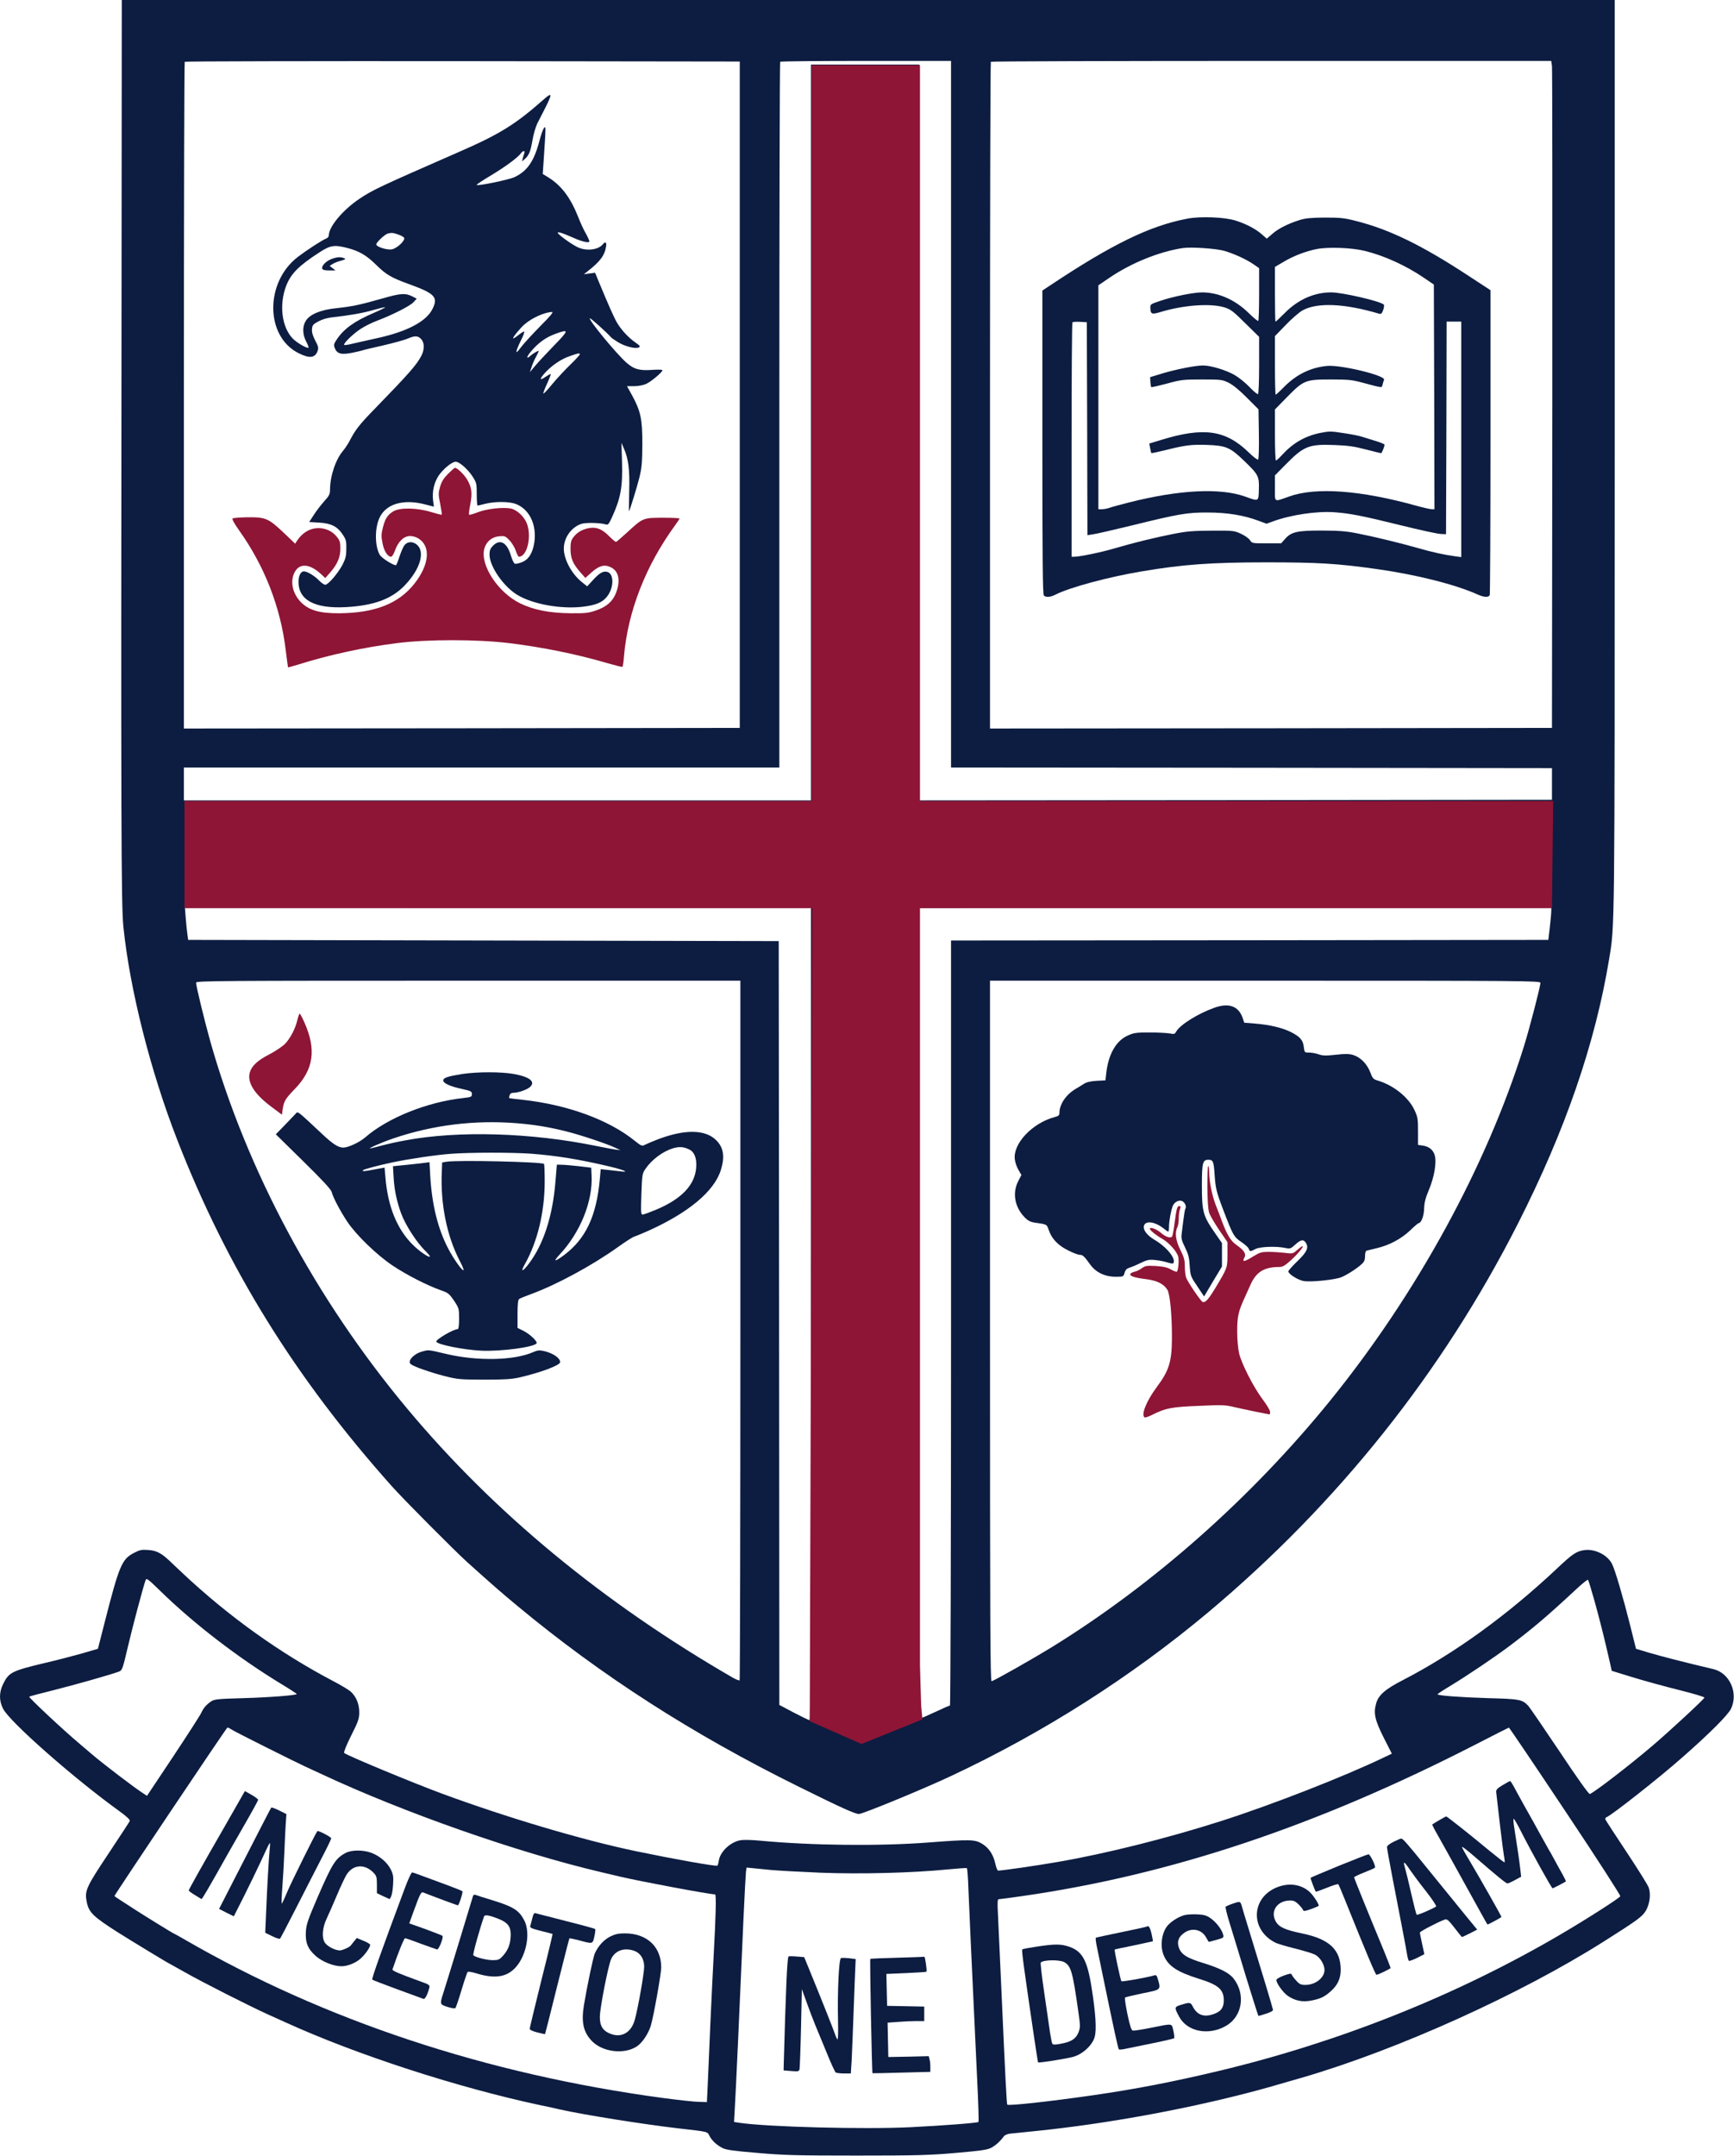 <svg width="1424" height="1770" viewBox="0 0 1424 1770" fill="none" xmlns="http://www.w3.org/2000/svg">
<g clip-path="url(#clip0_374_21)">
<path d="M99.812 244.2C99.312 678.4 99.512 742.2 101.312 760.6C106.512 811.7 123.512 879.2 145.612 935.8C186.712 1041.2 242.512 1131.2 321.812 1220C331.412 1230.8 373.712 1273.3 383.812 1282.4C404.512 1301 411.612 1307.2 424.512 1317.9C493.512 1375.2 567.912 1423.1 655.512 1466.4C690.412 1483.7 702.112 1489 705.412 1489C708.512 1489 759.112 1468.2 781.512 1457.6C857.412 1422 929.212 1376.2 992.512 1323.2C1098.61 1234.2 1184.51 1126.6 1246.51 1004.5C1285.31 928.2 1310.01 856.6 1321.41 787.5C1326.11 759.2 1326.01 769.9 1326.01 372.8V0H713.012H100.012L99.812 244.2ZM607.512 324V597.5L379.312 597.8L151.012 598V324.7C151.012 174.3 151.312 51 151.712 50.7C152.012 50.3 254.712 50.1 379.912 50.2L607.512 50.5V324ZM781.012 340V630L1027.81 630.2L1274.51 630.5V643.5V656.5L1014.81 656.8L755.012 657V355V53H710.512H666.012V355V657H408.512H151.012V643.5V630H395.512H640.012V340.7C640.012 181.5 640.312 51 640.712 50.7C641.012 50.3 672.812 50 711.212 50H781.012V340ZM1274.51 54.2C1274.81 56.6 1274.91 179.8 1274.81 328L1274.51 597.5L1043.81 597.8L813.012 598V324.7C813.012 174.3 813.312 51 813.712 50.7C814.012 50.3 917.712 50 1044.11 50H1273.91L1274.51 54.2ZM666.012 1078.5C666.012 1327.9 665.712 1412 664.912 1412C664.212 1412 658.412 1409.2 651.912 1405.8L640.012 1399.5L639.812 1086L639.512 772.5L397.012 772L154.512 771.5L153.912 767C153.512 764.5 152.912 758.4 152.512 753.5L151.812 744.5L408.912 744.8L666.012 745V1078.5ZM1273.91 748.2C1273.91 750 1273.31 756 1272.71 761.5L1271.51 771.5L1026.31 771.8L781.012 772V1086C781.012 1268.1 780.612 1400 780.112 1400C779.612 1400 774.512 1402.2 768.812 1404.9C763.012 1407.6 757.612 1410 756.712 1410.2C755.112 1410.5 755.012 1386.3 755.012 1078C755.012 895.1 755.012 745.4 755.012 745.2C755.012 745.1 871.812 745 1014.51 745H1274.01L1273.91 748.2ZM608.012 1091.8C608.012 1249.6 607.712 1379 607.412 1379.3C607.012 1379.6 604.712 1378.7 602.112 1377.3C495.412 1315.7 405.812 1241.8 334.412 1156.3C259.312 1066.4 202.612 960.7 172.612 854.5C167.912 837.7 161.012 809.4 161.012 806.6C161.012 805.1 179.212 805 384.512 805H608.012V1091.8ZM1265.01 806.8C1265.01 809.8 1256.41 842.9 1251.61 858.5C1220.91 957 1163.51 1062 1092.11 1150C1027.51 1229.5 947.812 1300.1 864.512 1351.6C847.612 1362 815.812 1380 814.312 1380C813.212 1380 813.012 1332.5 813.012 1092.5V805H1039.01C1254.21 805 1265.01 805.1 1265.01 806.8Z" fill="#0D1D41"/>
<path d="M446.512 81.6C423.312 102.1 410.412 110.1 377.412 124.5C310.912 153.6 306.212 155.8 295.012 163.3C281.412 172.5 270.012 186.1 270.012 193.3C270.012 194.3 269.012 195.4 267.712 195.9C264.512 197.1 251.912 205.3 244.712 210.8C217.412 231.6 217.712 276.2 245.212 289.9C254.112 294.4 258.812 293.9 260.812 288.1C261.712 285.6 261.412 284.3 258.912 279.6C256.812 275.6 256.012 272.8 256.212 270.2C256.512 266.9 257.012 266.2 261.512 263.8C264.412 262.2 268.912 260.9 272.512 260.5C286.412 259 298.112 257 306.512 254.5C311.412 253.1 315.712 252.1 316.212 252.2C316.712 252.4 312.412 254.5 306.812 256.9C290.812 263.8 282.412 269.9 276.512 278.7C274.012 282.5 273.912 283.3 275.012 285.9C276.912 290.5 280.312 291.4 289.612 289.5C293.912 288.6 297.712 287.7 298.112 287.5C298.412 287.3 305.712 285.5 314.412 283.6C323.012 281.6 332.112 279.1 334.712 278C340.612 275.4 343.212 275.5 345.812 278.3C348.612 281.2 348.712 286.7 346.112 291.9C342.212 299.4 336.212 306.3 308.112 335.2C295.312 348.3 291.812 352.8 287.312 361.5C285.912 364.2 283.412 368 281.912 369.8C275.712 376.9 271.012 390.8 271.012 402.2C271.012 405.6 270.312 407 266.312 411.4C263.812 414.2 259.912 419.2 257.812 422.5L253.912 428.5L262.312 429C272.112 429.6 277.212 432.2 281.712 439.2C284.112 442.8 284.512 444.3 284.412 450.4C284.412 456.3 283.812 458.5 281.312 463.5C277.512 470.7 269.512 480 267.112 480C266.212 480 263.812 478.4 261.912 476.4C258.412 472.7 252.212 469 249.612 469C246.612 469 244.712 473.6 245.212 479.5C246.412 494.2 261.512 500.5 289.212 498C309.112 496.2 322.112 491 332.012 480.9C341.712 470.9 346.912 460.1 345.412 452.4C344.112 445.6 336.012 442.6 332.212 447.5C331.112 448.8 329.312 453.1 328.012 457C326.812 460.8 325.512 464 325.112 464C322.612 463.9 313.312 458 311.912 455.5C307.912 448.7 307.612 434.6 311.312 425.8C316.312 413.8 330.812 409.3 348.912 414L356.312 415.9L355.612 410.5C354.812 403.3 356.512 396 360.312 390.3C364.012 384.9 371.212 379 374.212 379C377.212 379 384.212 385.1 388.112 391.2C391.312 396.2 391.512 396.9 391.512 405.7C391.512 410.8 391.812 415 392.212 415C392.612 415 395.512 414.3 398.712 413.5C406.112 411.6 417.612 411.6 423.112 413.5C434.612 417.6 440.912 430.5 438.812 445.2C437.412 454.1 434.112 459.4 428.512 461.5C426.112 462.5 423.512 463 422.812 462.7C422.012 462.5 420.612 459.5 419.612 456.2C416.412 445.3 410.712 442.1 404.912 447.9C402.612 450.3 402.012 451.7 402.012 455.3C402.012 464.9 413.512 481.5 424.812 488.3C437.312 495.9 460.312 500.1 478.112 498.1C488.612 496.9 494.112 494.8 497.912 490.4C504.212 483.3 504.612 470.9 498.612 469.4C495.212 468.6 492.312 470.3 486.912 476.2L482.212 481.3L478.212 478.1C469.512 471.3 463.012 459.2 463.012 450.2C463.112 441.3 469.212 432.7 477.512 430C481.112 428.8 493.412 429.1 497.612 430.5C499.412 431 500.012 430.2 502.712 424.3C509.812 408.8 511.412 399.5 510.812 378.9L510.312 363.5L512.212 367.8C516.112 376.6 517.212 385.4 516.712 403.3C516.512 412.5 516.412 419.9 516.512 419.8C517.212 419 523.312 399.3 525.212 391.5C527.012 383.9 527.412 379.6 527.512 364.5C527.512 343.9 526.212 337.6 518.912 324.2L514.912 317H520.712C524.212 317 528.212 316.2 530.712 315.1C534.912 313.1 544.012 305.5 544.012 303.9C544.012 303.4 540.312 303.3 535.812 303.6C524.912 304.4 520.512 303.1 514.012 297.3C505.512 289.6 483.212 262.5 484.412 261.3C484.912 260.8 498.312 272.9 502.012 277.1C502.312 277.5 504.712 279.1 507.412 280.8C512.912 284.3 522.012 286.6 524.612 285.2C526.012 284.4 525.612 283.8 521.912 281.2C516.312 277.4 510.112 270.7 506.712 264.9C504.312 260.8 499.912 251 491.512 230.7L488.712 223.9L484.112 224.5L479.512 225.1L482.412 222.8C492.712 214.8 496.512 209.8 497.712 202.4C498.312 198.7 497.112 197.9 494.912 200.7C491.012 205.3 480.912 206.3 473.912 202.7C468.412 199.9 458.012 192.3 458.012 191C458.012 190 462.612 191.5 471.112 195.3C478.012 198.4 484.012 199.7 484.012 198.1C484.012 197.5 482.712 194.6 481.112 191.7C479.412 188.9 476.512 182.5 474.612 177.6C468.312 161.9 460.812 152.1 450.112 145.5L445.712 142.8L446.412 132.7C448.412 102.8 448.312 103.4 446.812 105C446.012 105.8 444.312 110.5 443.012 115.5C438.712 132.2 433.012 140.5 422.512 145.4C417.812 147.6 392.512 152.8 391.412 151.8C391.212 151.5 396.412 148 403.012 144.1C415.012 136.9 425.312 129.3 427.812 125.8C429.412 123.6 431.412 123.4 430.612 125.6C430.312 126.5 429.712 128.4 429.312 129.8L428.712 132.5L431.012 130.5C434.412 127.5 435.712 124.3 437.312 114.9C438.112 110.2 439.912 104.1 441.212 101.4C442.612 98.7 445.612 92.8 447.912 88.3C453.712 76.8 453.412 75.5 446.512 81.6ZM327.312 192.6C329.912 193.5 332.012 194.8 332.012 195.6C332.012 198.4 325.612 204 321.712 204.7C317.512 205.3 309.012 202.6 309.012 200.6C309.012 198.9 316.112 192.3 318.512 191.7C321.912 190.9 322.512 191 327.312 192.6ZM285.412 203.6C295.012 206.1 300.912 209.5 309.012 217.5C317.112 225.5 321.412 228 336.112 233.3C357.312 241 360.112 244 355.012 253.9C349.912 263.9 334.412 272.1 310.512 277.4C301.712 279.3 291.912 281.6 288.712 282.3C285.612 283.1 282.812 283.4 282.612 283.1C281.812 281.9 290.312 273.7 296.312 269.9C299.512 267.8 305.312 264.9 309.312 263.4C322.312 258.5 336.412 251.3 339.412 248.2L342.212 245.2L339.212 243.6C333.112 240.4 329.312 240.6 314.012 245C295.812 250.2 289.212 251.6 276.012 253C263.312 254.3 254.412 258 251.112 263.4C248.212 268 248.412 274.5 251.412 280.3C252.812 282.8 253.612 285.1 253.312 285.4C252.312 286.3 243.612 281.3 240.312 277.8C231.412 268.5 229.112 250.3 234.912 234.9C238.812 224.7 245.212 218.2 262.412 207.1C271.312 201.3 274.612 200.8 285.412 203.6ZM443.712 267.7C437.312 274.2 430.512 281.6 428.512 284.2C426.512 286.9 424.712 289 424.412 289C423.512 289 425.012 284.9 428.212 278.6C429.812 275.4 430.812 272.5 430.512 272.2C430.212 271.9 428.212 273.1 425.912 274.9C423.712 276.7 421.712 278 421.412 277.7C420.812 277.1 427.312 269.2 430.812 266.2C437.112 260.8 447.212 256.3 453.412 256.1C454.812 256 451.712 259.7 443.712 267.7ZM454.912 283.7C448.612 290.2 441.612 297.7 439.312 300.5L435.112 305.5L436.612 301.1C437.412 298.6 439.112 294.7 440.512 292.3C441.812 289.9 442.612 288 442.412 288C441.312 288 437.412 290.4 435.312 292.3C432.112 295.2 432.412 292.8 435.812 288.8C442.012 281.4 448.112 276.9 456.512 273.9C467.512 269.9 467.312 271 454.912 283.7ZM476.212 290.6C476.612 290.9 473.112 294.7 468.712 299C464.212 303.3 457.412 310.6 453.512 315.3C449.712 320 446.412 323.5 446.212 323C446.012 322.5 447.512 318.7 449.412 314.6C451.312 310.4 452.612 307 452.212 307C451.812 307 449.812 308.1 447.712 309.5C443.012 312.8 442.912 311.2 447.612 306C453.212 299.9 460.812 294.7 468.012 292.3C475.212 289.8 475.412 289.8 476.212 290.6Z" fill="#0D1D41"/>
<path d="M272.512 212.5C267.912 214.1 263.812 218.3 264.612 220.5C265.012 221.6 266.712 222 270.412 222H275.512L273.112 220.1L270.712 218.3L273.112 216.7C274.412 215.9 277.512 214.6 280.012 214C283.812 212.9 284.212 212.6 282.512 211.9C279.612 210.8 277.012 210.9 272.512 212.5Z" fill="#0D1D41"/>
<path d="M368.012 388.9C364.312 392.6 362.712 395.2 361.412 399.5C359.912 404.9 359.912 405.8 361.512 413.7C362.412 418.4 363.012 422.4 362.812 422.5C362.612 422.7 358.612 421.7 354.012 420.3C342.212 416.7 328.212 416.5 322.912 419.8C318.212 422.7 316.312 425.6 314.412 433.1C313.112 438.3 313.012 440.2 314.112 445.8C315.312 452.3 318.312 457 321.212 457C321.912 457 323.412 454.7 324.412 451.8C327.012 444.4 331.712 440 336.812 440C339.212 440 342.012 440.9 344.112 442.3C353.912 448.9 352.412 463.7 340.412 479C327.412 495.5 307.912 503.2 278.512 503.4C262.312 503.5 253.612 500.9 247.012 494.2C240.212 487.1 238.112 477.4 241.812 470C245.812 462 254.212 462.5 263.812 471.4L267.112 474.5L271.112 470C277.112 463 279.512 457.5 279.512 450.3C279.512 445 279.112 443.7 276.412 440.4C272.012 434.9 264.412 432.4 257.212 434C252.012 435.2 247.312 438.7 243.912 443.9L242.412 446.3L233.412 437.7C220.512 425.5 218.312 424.5 203.712 424.6C197.212 424.7 191.512 425.1 191.012 425.6C190.412 426.2 192.512 429.9 196.112 435C217.112 464.3 230.412 498.3 234.612 533.5C235.612 541.2 236.412 547.6 236.512 547.8C236.612 547.9 240.312 546.9 244.612 545.6C270.012 537.6 298.312 531.4 326.012 527.9C351.012 524.7 391.612 524.7 418.012 527.9C445.312 531.2 473.412 536.9 499.012 544.4C505.312 546.2 510.812 547.6 511.112 547.4C511.512 547.2 512.112 543.3 512.412 538.8C515.612 501.8 530.312 464.1 554.612 430.9C556.512 428.3 558.012 426 558.012 425.6C558.012 425.3 551.912 425 544.512 425C528.212 425 528.012 425.1 515.712 436.4C510.812 440.9 506.512 444.6 506.012 444.8C505.512 445 503.012 442.9 500.312 440.2C494.212 433.9 489.012 432.1 482.212 433.8C476.912 435.2 473.512 437.4 470.612 441.4C468.912 443.6 468.512 445.6 468.512 450.8C468.612 458.5 470.512 462.9 476.812 470L480.712 474.4L485.812 469.8C492.012 464.3 496.412 463.1 501.512 465.6C508.112 468.7 509.712 476.3 506.012 486.4C503.312 493.6 498.212 498.1 489.412 501.1C483.312 503.2 480.812 503.5 468.512 503.4C451.212 503.2 438.412 500.7 427.212 495.3C408.812 486.3 393.912 463.4 397.812 450.1C399.512 444.4 404.012 440.8 409.812 440.2C414.412 439.8 415.012 440 418.212 443.3C420.212 445.3 422.512 449.1 423.512 451.9C424.412 454.7 425.612 457 426.112 457C432.812 457 436.812 440.6 432.712 429.8C430.512 424 424.412 418.4 419.412 417.4C412.812 416.2 400.012 417.6 392.612 420.4C388.812 421.9 385.512 422.8 385.212 422.5C384.912 422.2 385.312 418.4 386.212 414C388.012 404.7 387.412 400.1 383.612 393.6C381.212 389.6 375.512 384 373.612 384C373.212 384 370.712 386.2 368.012 388.9Z" fill="#8E1536"/>
<path d="M975.012 179.5C944.412 185.3 913.512 200.3 862.812 234L856.012 238.5V363.1C856.012 458.6 856.312 487.9 857.212 488.8C858.912 490.5 862.512 490.3 866.812 488.1C878.312 482.2 910.212 473.6 937.712 469C971.412 463.3 994.712 461.6 1040.01 461.6C1082.21 461.6 1097.91 462.5 1130.51 467.1C1162.81 471.6 1195.41 479.8 1213.71 488.1C1218.81 490.4 1222.61 490.5 1223.41 488.4C1223.71 487.5 1224.01 430.9 1224.01 362.5V238.2L1205.51 226.1C1167.71 201.3 1140.61 188.1 1113.21 181.3C1103.91 178.9 1100.61 178.6 1088.01 178.6C1076.41 178.7 1072.21 179.1 1067.01 180.7C1057.61 183.7 1049.61 187.7 1044.71 192.1L1040.31 195.9L1036.41 192.5C1031.41 188 1023.21 183.7 1014.51 181C1005.41 178.2 985.912 177.4 975.012 179.5ZM1005.41 205.9C1013.71 208.4 1023.41 212.8 1029.51 217L1034.01 220.1V241.4C1034.01 253.1 1033.71 263 1033.31 263.4C1032.91 263.7 1029.41 260.9 1025.61 257.1C1014.41 246.1 1000.91 240.1 987.312 240C980.212 240 963.312 243.4 953.012 246.9C944.612 249.7 944.512 249.8 944.712 253C944.912 257.9 945.912 258.3 953.112 256.1C972.012 250.4 993.912 248.8 1005.51 252.3C1010.81 254 1012.61 255.4 1022.71 265.4L1034.01 276.5V299.7C1034.01 312.7 1033.61 323.1 1033.11 323.5C1032.61 323.8 1029.51 321.3 1026.31 317.9C1023.11 314.5 1017.61 310 1014.01 307.9C1007.21 303.9 994.412 300 988.012 300C981.812 300 966.112 303.1 955.012 306.4L944.512 309.6L944.712 313.5C944.912 315.6 945.212 317.5 945.412 317.8C945.712 318 951.412 316.7 958.212 314.9C969.812 311.7 971.512 311.5 987.012 311.5C1002.91 311.5 1003.71 311.6 1009.01 314.2C1012.61 316 1017.81 320.2 1024.01 326.5L1033.51 336L1033.81 356.2C1034.01 367.2 1033.71 376.7 1033.21 377.2C1032.71 377.7 1029.41 375.2 1025.31 371.2C1006.41 352.9 988.412 350.4 953.612 361.1L943.812 364.1L944.512 367.8C944.912 369.8 945.312 371.7 945.512 371.9C945.712 372.1 950.512 371.1 956.212 369.7C973.412 365.4 978.112 364.8 991.112 365.2C1006.81 365.8 1010.11 367.1 1021.51 378.1C1033.51 389.6 1034.11 390.9 1033.81 401.7C1033.51 411.9 1033.91 411.7 1022.51 407.6C1002.01 400.3 968.312 402 926.912 412.5C919.412 414.4 912.112 416.4 910.612 417C909.112 417.5 906.512 418 904.912 418H902.012V326.1V234.2L910.812 228.2C928.812 215.9 952.012 206.5 971.512 203.6C978.512 202.6 998.612 204 1005.41 205.9ZM1120.61 205.9C1136.61 209.8 1154.21 217.8 1169.01 227.8L1177.51 233.6L1177.81 325.8L1178.01 418H1175.81C1174.51 418 1168.81 416.7 1163.01 415.1C1117.31 402.4 1080.71 399.7 1058.81 407.5C1045.81 412.1 1047.01 412.8 1047.01 400.7V390.2L1055.31 381.8C1070.71 366.1 1074.71 364.5 1095.91 365.3C1106.71 365.7 1112.01 366.4 1121.51 368.9C1128.11 370.6 1133.81 372 1134.21 372C1134.81 372 1137.01 366.5 1137.01 365C1137.01 364.6 1133.71 363.2 1129.81 362C1125.81 360.8 1120.71 359.2 1118.51 358.5C1116.21 357.7 1109.41 356.4 1103.31 355.5C1093.01 353.9 1091.81 353.9 1084.01 355.4C1071.61 358 1061.71 363.7 1052.71 373.6C1050.51 376 1048.31 378 1047.81 378C1047.41 378 1047.01 368.6 1047.01 357V336.1L1056.81 326.1C1070.61 312 1072.01 311.5 1093.01 311.5C1107.91 311.5 1110.51 311.8 1120.01 314.4C1135.81 318.6 1134.71 318.5 1135.41 315.7C1135.71 314.3 1136.31 312.5 1136.61 311.7C1137.91 308.2 1100.71 299.2 1089.51 300.4C1076.11 301.8 1064.91 307.3 1054.91 317.2C1051.21 321 1047.91 324 1047.61 324C1047.31 324 1047.01 313.2 1047.01 300V275.9L1056.01 266.6C1060.91 261.5 1067.21 256.1 1069.81 254.7C1082.01 248.1 1104.21 249.1 1132.51 257.5C1134.21 258 1134.81 257.4 1135.91 254.5C1136.61 252.4 1136.81 250.4 1136.41 250C1133.41 247.2 1102.31 240 1093.21 240C1079.31 240 1066.21 245.8 1055.31 256.7C1051.31 260.7 1047.81 264 1047.51 264C1047.21 264 1047.01 253.9 1047.01 241.5V219.1L1053.81 215.1C1062.11 210.1 1072.31 206.2 1081.51 204.4C1090.81 202.6 1110.01 203.3 1120.61 205.9ZM892.812 351.9L893.012 439.3L897.512 438.6C900.012 438.3 913.912 435.1 928.312 431.6C968.112 421.8 975.012 420.6 992.012 420.7C1007.91 420.7 1021.71 423 1033.61 427.5L1040.11 429.9L1045.31 428C1060.01 422.6 1081.51 419.4 1096.01 420.5C1108.51 421.4 1118.41 423.3 1150.01 431.1C1165.71 435 1180.51 438.2 1183.01 438.3L1187.51 438.5L1187.81 351.2L1188.01 264H1194.01H1200.01V360.6V457.3L1194.81 456.6C1187.01 455.6 1175.81 453.2 1164.51 449.9C1149.41 445.6 1127.91 440.4 1115.01 437.9C1105.71 436 1100.01 435.6 1085.51 435.5C1065.01 435.5 1060.31 436.6 1055.11 442.6L1052.11 446H1040.11C1028.41 446 1028.21 446 1026.51 443.4C1025.61 442 1022.31 439.6 1019.21 438.2C1013.61 435.6 1013.01 435.5 995.012 435.6C979.412 435.7 974.512 436.1 963.412 438.3C948.512 441.2 930.012 445.8 915.712 450C905.612 453.1 886.712 457 882.412 457H880.012V361.2C880.012 308.5 880.312 265 880.712 264.6C881.112 264.2 883.912 264 887.012 264.2L892.512 264.5L892.812 351.9Z" fill="#0D1D41"/>
<path d="M244.312 836.9C242.612 844.3 238.412 852.3 234.112 856.8C231.912 859 226.112 862.9 221.112 865.5C211.412 870.5 206.712 874.9 205.112 880.4C202.912 888.6 208.812 898 222.712 908.4L231.512 915L232.112 910.8C233.012 904.1 234.312 901.9 241.912 894.1C257.612 877.9 260.012 861.7 249.912 839.1C248.212 835.2 246.412 832 246.112 832C245.812 832 244.912 834.2 244.312 836.9Z" fill="#8E1536"/>
<path d="M379.512 881.6C367.712 883.5 364.012 884.7 364.012 886.9C364.012 889.2 369.712 891.8 379.512 893.9C386.812 895.5 387.512 895.9 387.512 898.1C387.512 900.3 387.012 900.6 380.512 901.3C350.712 904.6 318.512 917.5 299.812 933.7C295.212 937.7 285.912 942 281.912 942C277.812 942 273.312 939.1 264.512 930.8C243.512 911.2 244.712 912 242.712 914.3C242.012 915.1 238.112 919.1 234.012 923.4L226.512 931.1L249.112 953.3C265.112 969 271.912 976.4 272.412 978.5C273.412 982.8 279.512 994.3 285.312 1003C292.812 1014.1 309.512 1030.2 322.512 1038.9C334.012 1046.6 350.912 1055.2 362.012 1059.1C368.012 1061.2 368.812 1061.8 372.812 1067.6C376.912 1073.8 377.012 1074.1 377.012 1082.5C377.012 1087.8 376.612 1091 375.912 1091C372.412 1091 357.712 1099.6 358.312 1101.3C359.112 1103.7 380.712 1108 395.012 1108.7C411.512 1109.5 439.612 1105.7 440.712 1102.5C441.212 1100.8 435.012 1095 429.812 1092.4L425.012 1090V1078.6C425.012 1070.7 425.412 1067 426.312 1066.3C426.912 1065.8 431.612 1063.9 436.512 1062.1C457.012 1054.6 486.812 1038.5 507.812 1023.4C513.712 1019.2 519.612 1015.4 521.012 1015C522.412 1014.6 527.112 1012.6 531.512 1010.7C565.212 995.7 586.612 977.9 592.012 960.3C595.412 949.4 594.212 941.9 588.112 935.9C579.112 926.9 561.712 926.8 539.012 935.7C535.412 937.1 531.312 938.9 529.812 939.6C527.212 941 526.812 940.8 521.112 936.3C499.912 919.2 465.912 906.8 429.512 902.8C423.512 902.2 418.312 901.5 418.212 901.4C418.012 901.3 418.112 900.2 418.512 899.1C418.912 897.6 420.012 897 421.912 897C425.612 897 432.912 894.4 435.212 892.3C440.012 888 435.212 884 422.112 881.6C411.612 879.7 392.112 879.7 379.512 881.6ZM424.512 922C439.012 923.2 451.112 925.2 465.012 928.7C476.312 931.5 498.312 938.8 505.212 942.1L509.512 944.1L506.012 943.7C504.112 943.5 496.812 942.1 489.812 940.7C436.312 929.7 376.212 927.9 332.712 936.1C326.512 937.2 318.112 939.1 314.012 940.2C309.912 941.3 305.612 942.4 304.512 942.6C300.512 943.4 313.412 937.7 323.212 934.4C355.612 923.4 390.012 919.2 424.512 922ZM566.312 943.7C570.412 945.8 572.312 951.1 571.712 958.5C570.612 972.8 559.612 984.3 538.512 993.1C533.412 995.2 528.512 997 527.712 997C526.312 997 526.212 994.8 526.712 980.2C527.312 964 527.412 963.4 530.112 959.4C535.212 951.9 544.212 945.2 552.612 942.6C557.812 941 561.712 941.3 566.312 943.7ZM436.012 947C457.012 948.6 476.112 951.7 500.912 957.6C512.912 960.5 517.312 962.5 509.512 961.5C506.812 961.2 502.012 960.7 498.912 960.3L493.312 959.7L492.612 967.6C489.812 998.5 481.012 1017.1 462.612 1030.7C459.412 1033.1 456.512 1034.8 456.212 1034.5C455.912 1034.2 457.212 1032.3 459.212 1030.2C476.412 1012.1 487.012 986.1 485.812 964.5L485.512 958.5L475.512 957.3C470.012 956.7 463.712 956.1 461.412 956.1L457.312 956L456.112 970.3C453.812 998.5 446.212 1021.7 434.212 1037.4C429.112 1044.2 427.212 1044.4 430.912 1037.9C441.412 1019.3 447.212 995.2 447.312 970.2C447.312 962.4 447.112 955.7 446.712 955.4C445.012 953.7 375.912 952.1 366.812 953.6L363.112 954.2L362.812 961.9C361.612 988.4 367.012 1014.8 377.612 1035.1C379.612 1038.9 381.012 1042.3 380.712 1042.6C379.712 1043.6 372.412 1033.3 367.812 1024.4C359.512 1008.3 354.712 988.7 353.312 965.2L352.712 954L349.612 954.4C347.912 954.7 341.112 955.4 334.612 956.1L322.712 957.3L323.312 967.4C323.912 977.1 325.912 986.4 329.412 996C333.012 1005.8 342.612 1020.6 349.912 1027.4C351.612 1029.1 353.012 1030.8 353.012 1031.3C353.012 1033 344.612 1027.4 338.912 1021.7C326.012 1008.8 318.512 990.5 316.512 966.4L315.812 958.4L307.212 960C299.012 961.6 297.012 961.7 298.212 960.5C299.012 959.7 311.212 956.5 322.012 954.2C335.212 951.4 357.812 948 370.212 947.1C385.612 945.9 420.712 945.9 436.012 947Z" fill="#0D1D41"/>
<path d="M346.712 1109.4C339.612 1111.3 334.212 1117.4 337.412 1119.8C339.812 1121.8 353.112 1126.4 364.512 1129.4C376.012 1132.3 377.412 1132.4 397.512 1132.5C414.412 1132.5 420.112 1132.1 426.512 1130.7C444.112 1126.6 460.012 1120.7 460.012 1118.1C460.012 1114.7 454.112 1110.7 446.712 1109C442.912 1108.2 441.512 1108.3 437.812 1109.9C422.212 1116.8 392.112 1117.4 366.512 1111.4C351.412 1107.8 352.112 1107.9 346.712 1109.4Z" fill="#0D1D41"/>
<path d="M997.012 827.3C983.612 832.1 968.912 841.3 965.912 846.8C964.712 848.9 964.212 849 960.612 848.3C958.312 847.9 950.912 847.5 944.012 847.5C932.612 847.5 931.012 847.8 925.812 850.2C916.412 854.5 910.212 865.6 908.512 880.7L907.812 886.8L900.512 887.2C895.412 887.5 892.212 888.3 889.912 889.8C888.012 891 885.212 892.8 883.512 893.7C875.412 898.5 870.012 906.4 870.012 913.7C870.012 915.5 869.112 916.2 865.912 917C847.512 922 831.612 939 833.412 951.8C833.712 954.3 835.112 958.2 836.412 960.4L838.812 964.5L836.212 969.5C831.212 979.2 833.212 990.8 841.512 999.3C843.912 1001.8 846.112 1003 849.212 1003.5C860.112 1005.1 859.512 1004.8 861.312 1009.8C863.712 1016.9 869.012 1022.4 877.212 1026.4C881.112 1028.4 885.312 1030 886.612 1030C889.212 1030 890.312 1031.1 895.312 1038C899.912 1044.4 907.312 1048 916.012 1048C922.612 1048 922.612 1048 923.512 1044.8C924.212 1042.4 925.312 1041.3 927.512 1040.6C929.212 1040.1 933.312 1038.4 936.712 1036.7C942.112 1034.1 943.712 1033.8 948.712 1034.3C951.912 1034.6 956.412 1035.5 958.812 1036.3C961.212 1037.1 963.312 1037.4 963.612 1036.9C965.912 1033.2 958.312 1023.8 948.312 1017.8C941.812 1014 938.412 1009.4 939.512 1006C940.812 1001.8 948.412 1002.8 955.212 1008.1C957.212 1009.7 959.112 1011 959.412 1011C959.712 1011 960.012 1009.3 960.012 1007.1C960.012 1002.5 961.612 993.5 963.112 989.9C964.412 986.6 968.412 984.6 971.012 986C973.112 987.1 974.512 990.4 973.512 992C973.112 992.6 972.412 996.6 971.912 1000.8C971.312 1005 970.712 1010.4 970.412 1012.8C969.912 1016.4 970.412 1018.3 973.112 1023.8C975.812 1029.3 976.612 1032.1 977.012 1039C977.612 1047.3 977.712 1047.7 983.212 1055.8L988.812 1064.2L996.112 1051.9L1003.51 1039.6V1030V1020.4L998.512 1013.2C987.712 997.7 987.012 995.2 987.012 971.5C987.112 954.4 987.712 952 992.412 952C996.112 952 996.712 953.3 997.412 963.5C998.212 975.4 998.812 978 1004.51 993C1012.41 1013.8 1013.31 1015.4 1019.41 1019.5C1022.41 1021.5 1025.21 1024 1025.51 1025.1C1026.31 1027.4 1026.81 1027.5 1031.11 1025.2C1034.91 1023.3 1048.21 1022.8 1055.61 1024.4C1059.51 1025.2 1060.01 1025 1063.71 1021.6C1068.41 1017.4 1070.41 1017.1 1072.41 1020.2C1074.91 1024.2 1073.31 1027.7 1065.41 1035.3C1061.31 1039.2 1058.01 1043 1058.01 1043.6C1058.01 1045.8 1066.21 1050.9 1070.91 1051.6C1077.01 1052.5 1096.51 1050.5 1101.51 1048.4C1106.21 1046.5 1114.61 1041.1 1118.41 1037.5C1120.41 1035.7 1121.01 1034.1 1121.01 1031C1121.01 1028.6 1121.51 1026.8 1122.31 1026.6C1122.91 1026.4 1126.71 1025.6 1130.51 1024.6C1140.81 1022.2 1150.61 1017 1157.91 1010.1C1161.41 1006.7 1164.61 1004 1165.01 1004C1167.11 1004 1169.41 998.1 1169.51 992C1169.71 987.1 1170.61 983.4 1173.41 976.8C1177.91 966.1 1179.91 954.1 1178.21 948.2C1176.81 943.7 1173.41 941 1168.11 940.3L1164.51 939.8V928.7C1164.51 918.5 1164.31 917 1161.61 911.2C1156.71 900.7 1144.51 890.9 1131.51 887C1127.81 885.9 1127.21 885.3 1125.21 880C1122.51 873.1 1117.11 867.7 1111.01 865.9C1107.91 865 1104.61 864.9 1096.91 865.8C1088.71 866.7 1086.11 866.6 1082.81 865.4C1080.61 864.6 1077.11 864 1075.01 864C1071.31 864 1071.31 864 1070.71 859.4C1070.11 853.8 1067.61 850.9 1059.81 847C1052.81 843.6 1042.81 841.2 1030.71 840.2L1021.81 839.5L1020.51 835.6C1017.11 825.8 1009.11 822.9 997.012 827.3Z" fill="#0D1D41"/>
<path d="M991.512 974.2C991.612 985.6 992.112 992.9 993.012 995.5C993.712 997.7 997.412 1004 1001.11 1009.5L1008.01 1019.6V1029.6C1008.01 1040.8 1008.01 1040.7 998.112 1057.2C992.312 1066.8 989.812 1069.5 987.612 1068.7C986.012 1068 975.612 1052.7 974.012 1048.6C973.512 1047.1 973.012 1043 973.012 1039.6C973.012 1034.3 972.412 1032.1 969.312 1025.9C965.412 1018.2 964.612 1011.5 967.012 1007.1C967.512 1006 968.012 1002.9 968.012 1000.1C968.012 997.4 968.412 994 969.012 992.6C969.712 990.6 969.612 990 968.512 990C966.712 990 966.212 991.9 964.612 1003.8C963.912 1009.2 963.012 1014.2 962.612 1014.9C961.412 1016.7 957.212 1015.4 953.312 1011.9C950.012 1009.1 945.412 1007.2 944.312 1008.3C943.512 1009.2 948.712 1013.6 954.512 1016.9C960.012 1020 966.612 1027.4 967.612 1031.7C968.312 1034.5 967.612 1042.8 966.512 1043.8C966.212 1044.2 964.012 1043.4 961.712 1042.1C958.512 1040.3 955.412 1039.6 949.212 1039.2C941.612 1038.8 940.612 1039 937.712 1041C936.012 1042.3 933.312 1043.6 931.612 1043.9C930.012 1044.3 928.512 1045.1 928.212 1045.8C927.712 1047.5 931.612 1048.8 941.212 1050C950.012 1051.1 955.512 1053.8 958.612 1058.6C960.812 1061.9 962.512 1079.8 962.412 1098.5C962.312 1117.7 960.112 1125 950.012 1138.5C941.512 1149.9 936.812 1161.5 940.012 1163.5C940.512 1163.8 943.512 1162.8 946.712 1161.1C957.212 1155.9 962.012 1154.9 984.512 1154C1004.01 1153.1 1006.11 1153.2 1014.01 1155.1C1020.81 1156.7 1041.61 1161 1042.81 1161C1042.91 1161 1043.01 1160.1 1043.01 1158.9C1043.01 1157.7 1040.31 1153.2 1037.01 1148.8C1029.51 1138.9 1019.61 1119.5 1017.61 1111C1016.71 1107.2 1016.01 1099.7 1016.01 1092.9C1016.01 1080.8 1016.91 1076.6 1022.01 1065.5C1023.31 1062.7 1025.51 1057.8 1027.01 1054.4C1031.71 1044 1038.21 1040 1050.61 1040C1053.31 1040 1055.31 1038.9 1060.31 1034.3C1069.31 1026.1 1073.91 1018.5 1065.21 1026.1C1061.71 1029.2 1061.51 1029.2 1055.11 1028.4C1051.51 1028 1045.51 1027.6 1041.91 1027.6C1036.01 1027.6 1034.61 1028 1029.21 1031.3C1021.51 1036.1 1019.71 1036.2 1022.11 1031.9C1023.51 1029.2 1021.41 1026.1 1015.51 1022C1010.71 1018.7 1007.71 1013.8 1003.31 1002C1002.01 998.4 999.812 992.7 998.412 989.2C995.412 981.5 993.012 969.8 993.012 962.4C993.012 959.4 992.612 957 992.212 957C991.812 957 991.512 964.8 991.512 974.2Z" fill="#8E1536"/>
<path d="M110.012 1274.7C100.112 1279.8 97.912 1284.9 86.012 1331.5L80.412 1353.4L67.412 1357.2C60.312 1359.2 46.612 1362.8 37.012 1365C9.812 1371.5 7.312 1372.7 2.612 1382.2C-0.788 1389.1 -0.888 1395.9 2.512 1402.6C7.912 1413.3 60.312 1459.5 98.312 1486.9C104.012 1491 106.912 1493.8 106.612 1494.7C106.312 1495.4 98.412 1507.5 89.112 1521.5C70.912 1548.8 69.512 1551.9 71.112 1560.6C72.812 1569.7 76.012 1572.9 96.512 1586C106.612 1592.4 138.912 1612 139.412 1612C139.512 1612 145.012 1615.1 151.612 1618.8C165.412 1626.7 204.912 1646.7 219.512 1653.3C225.012 1655.8 232.012 1658.9 235.012 1660.3C292.812 1686.6 375.612 1713.5 443.512 1728C449.012 1729.1 456.412 1730.7 460.012 1731.6C479.912 1736 526.912 1743.5 556.512 1747C582.012 1749.9 580.812 1749.6 582.612 1753.2C584.612 1757.1 588.512 1760.7 593.312 1763.2C596.312 1764.7 602.312 1765.6 621.812 1767.2C643.312 1769.1 653.912 1769.4 703.512 1769.4C753.312 1769.4 763.612 1769.1 785.212 1767.2C805.012 1765.5 810.612 1764.7 813.812 1763.1C817.512 1761.2 821.312 1757.8 824.312 1753.7C825.012 1752.6 827.212 1751.7 829.512 1751.4C831.712 1751.2 842.312 1750.1 853.012 1749C908.612 1743.2 970.312 1732 1024.51 1718C1037.51 1714.6 1045.41 1712.4 1069.01 1705.5C1147.21 1682.8 1248.11 1637.3 1317.01 1593.7C1344.41 1576.4 1348.81 1573.2 1351.61 1568.4C1354.81 1562.9 1355.81 1555 1354.01 1549.5C1353.31 1547.4 1345.11 1534.3 1335.81 1520.3C1326.51 1506.3 1318.61 1494.2 1318.41 1493.5C1318.11 1492.8 1318.51 1492 1319.21 1491.7C1323.51 1490.1 1363.21 1458.8 1381.51 1442.6C1404.41 1422.5 1419.31 1407.5 1421.61 1402.5C1427.71 1389.5 1420.41 1373.3 1407.11 1370.1C1384.51 1364.8 1363.51 1359.4 1354.51 1356.7L1343.51 1353.4L1338.81 1334.5C1333.01 1311.4 1326.41 1288.8 1323.81 1283.7C1320.11 1276.4 1309.81 1271.2 1301.21 1272.4C1294.61 1273.3 1291.41 1275.4 1278.01 1288.1C1237.51 1326.1 1194.31 1357.3 1152.11 1379.1C1137.51 1386.6 1132.01 1391.4 1130.11 1398.3C1127.81 1406.4 1129.11 1412 1136.41 1426.5L1143.01 1439.5L1136.71 1442.5C1104.01 1458.2 1045.01 1481.3 1002.51 1494.9C958.712 1508.9 907.612 1521.7 868.512 1528.4C850.712 1531.5 823.512 1535.4 819.612 1535.5C819.112 1535.5 818.012 1532.8 817.312 1529.5C815.612 1522 811.912 1516.6 806.112 1513.2C800.412 1509.9 796.412 1509.8 762.512 1512.4C722.412 1515.5 666.312 1514.9 624.112 1510.9C617.812 1510.3 610.712 1510.1 608.412 1510.5C600.212 1511.7 591.512 1519.7 590.312 1527.2C590.012 1529.3 589.512 1531.2 589.112 1531.4C587.912 1532.2 552.812 1525.9 522.012 1519.5C478.012 1510.3 415.512 1491.7 363.012 1472.3C339.412 1463.6 284.912 1441 282.612 1438.9C282.112 1438.4 284.512 1432.4 288.312 1424.8C294.312 1412.9 295.012 1410.8 295.012 1405.5C295.012 1398.8 292.612 1392.9 288.312 1388.8C286.712 1387.3 280.612 1383.6 274.512 1380.4C230.212 1357.2 187.912 1327 149.912 1291.3C145.712 1287.3 140.712 1282.7 138.912 1280.9C132.212 1274.7 128.412 1272.8 121.812 1272.3C116.312 1271.9 114.812 1272.2 110.012 1274.7ZM131.712 1306C159.612 1333.2 195.612 1360.8 231.312 1382.5C238.312 1386.7 243.912 1390.4 243.712 1390.6C242.712 1391.6 221.512 1393.3 200.512 1393.9C179.012 1394.5 176.212 1394.8 173.512 1396.5C169.512 1399.2 167.212 1401.8 165.312 1405.9C164.512 1407.8 154.112 1423.9 142.312 1441.7L120.712 1474.1L118.112 1472.4C110.812 1467.8 84.212 1447.5 74.912 1439.5C73.012 1437.9 68.712 1434.2 65.512 1431.5C51.712 1419.9 23.312 1393.3 24.012 1392.7C24.312 1392.4 33.112 1390.1 43.512 1387.5C61.112 1383.1 92.212 1374.3 98.012 1372C100.312 1371 100.912 1369.4 104.912 1352.2C108.412 1337.1 117.412 1303.1 119.512 1297.2C120.312 1295.1 121.212 1295.8 131.712 1306ZM1309.41 1314C1313.91 1330.1 1318.21 1347.5 1321.81 1363.5L1323.61 1371.5L1340.51 1376.7C1349.91 1379.6 1367.11 1384.3 1378.71 1387.2C1390.41 1390.1 1399.81 1392.9 1399.71 1393.5C1399.21 1395 1370.81 1421.3 1356.91 1433.1C1338.51 1448.8 1309.41 1471.2 1305.61 1472.6C1304.81 1472.9 1295.71 1460.2 1280.81 1437.8C1267.81 1418.4 1256.21 1401.5 1255.11 1400.3C1250.11 1395 1248.21 1394.6 1221.51 1393.9C1199.21 1393.2 1181.61 1391.9 1180.51 1390.8C1180.31 1390.6 1184.91 1387.5 1190.81 1384C1204.81 1375.5 1227.01 1360.6 1239.51 1351.2C1258.91 1336.6 1270.51 1326.8 1296.51 1302.6C1300.41 1299.1 1303.81 1296.4 1304.11 1296.8C1304.51 1297.2 1306.81 1304.9 1309.41 1314ZM190.912 1420.1C194.812 1422.5 239.812 1445 250.512 1450C254.412 1451.8 260.912 1454.8 265.012 1456.7C332.012 1488 425.412 1520.7 493.012 1536.6C496.612 1537.4 504.012 1539.2 509.512 1540.5C525.612 1544.3 582.712 1555 587.212 1555C588.312 1555 587.912 1571.6 586.012 1606.5C585.512 1615.8 584.312 1639.9 583.412 1660C582.612 1680.1 581.512 1703 581.212 1711L580.512 1725.5L574.012 1725.3C570.412 1725.3 557.012 1723.8 544.212 1722.1C399.612 1702.6 266.512 1658.5 151.712 1592.1C146.812 1589.3 142.712 1587 142.512 1587C142.112 1587 122.112 1574.7 112.112 1568.3C107.412 1565.3 101.412 1561.4 98.812 1559.7C96.112 1558 94.012 1556.5 94.012 1556.3C94.012 1555.4 186.112 1418 186.812 1418C187.212 1418 189.012 1418.9 190.912 1420.1ZM1285.41 1486.6C1310.61 1524.3 1330.91 1555.8 1330.61 1556.5C1330.11 1558 1301.91 1576 1281.01 1588.2C1195.91 1638 1100.11 1676.2 1001.01 1699.9C962.312 1709.1 932.712 1714.8 897.512 1719.9C862.012 1725 828.312 1728.7 827.212 1727.6C826.712 1727 825.812 1710.9 822.112 1627.5C821.012 1602.7 819.812 1577.2 819.512 1570.7C819.012 1562.4 819.212 1559 820.012 1559C820.612 1559 829.112 1557.9 838.812 1556.5C961.512 1539 1081.81 1498.7 1212.51 1431.6C1226.81 1424.2 1238.81 1418.2 1239.11 1418.1C1239.41 1418 1260.31 1448.9 1285.41 1486.6ZM633.512 1535C639.012 1535.5 657.012 1536.5 673.612 1537.2C706.312 1538.5 749.412 1537.4 778.412 1534.5C786.612 1533.7 793.612 1533.2 794.012 1533.5C794.412 1533.7 795.012 1541.7 795.312 1551.2C795.912 1566.7 797.412 1599.4 802.512 1707.9C803.412 1726.2 803.912 1741.5 803.512 1741.8C802.712 1742.6 776.012 1744.7 748.012 1746.1C710.012 1748 628.812 1745.9 606.612 1742.4L602.812 1741.8L603.412 1731.1C604.112 1720.4 607.612 1643.7 610.512 1576C611.412 1555.9 612.412 1538 612.612 1536.2L613.112 1533L618.312 1533.5C621.212 1533.8 628.012 1534.5 633.512 1535Z" fill="#0D1D41"/>
<path d="M195.912 1479.3C193.012 1484.4 187.412 1494.1 183.512 1501C167.412 1528.9 155.012 1551 155.012 1551.7C155.012 1552.2 157.412 1554 160.312 1555.7L165.512 1558.9L167.012 1556.8C167.812 1555.6 172.612 1547.5 177.612 1538.6C182.512 1529.7 192.312 1512.6 199.312 1500.4C206.312 1488.3 212.012 1477.9 212.012 1477.4C212.012 1476.9 209.612 1475 206.612 1473.3L201.112 1470.2L195.912 1479.3Z" fill="#0D1D41"/>
<path d="M222.712 1483.8C222.112 1484.7 212.412 1503.5 194.112 1539.2L179.912 1566.9L185.912 1570L192.012 1573L200.212 1556.8C204.712 1547.8 210.812 1535.3 213.712 1529C222.612 1509.8 222.112 1510.5 221.512 1517.5C220.712 1525.3 219.312 1550.4 218.512 1570.5L217.812 1586.5L223.512 1589.3C226.712 1590.9 229.612 1591.8 230.012 1591.3C230.412 1590.9 236.512 1579.2 243.512 1565.5C250.512 1551.7 259.812 1533.7 264.112 1525.3C268.512 1516.9 272.012 1509.6 272.012 1509C272.012 1507.9 261.312 1502.3 260.612 1503.1C259.312 1504.5 238.712 1546 235.512 1553.8C233.412 1558.9 231.512 1562.8 231.312 1562.6C231.112 1562.4 231.312 1556 231.912 1548.4C232.512 1540.7 233.212 1528.2 233.512 1520.5C233.812 1512.8 234.312 1502.6 234.612 1497.8L235.212 1489.1L229.212 1486.1C225.812 1484.4 222.912 1483.4 222.712 1483.8Z" fill="#0D1D41"/>
<path d="M284.012 1520.9C275.512 1525.4 273.012 1529.4 261.012 1556.9C253.112 1575.3 251.612 1579.3 251.212 1585.2C250.612 1594.4 252.612 1599.6 259.212 1605.5C264.412 1610.2 273.912 1614 280.412 1614C285.412 1614 292.212 1611.3 296.112 1607.7C299.812 1604.5 304.012 1598.4 304.012 1596.4C304.012 1595.8 301.512 1594.3 298.512 1593.1L293.012 1590.8L290.712 1593.6C289.512 1595.1 288.312 1596.7 288.012 1597C287.012 1598.4 281.112 1601 279.112 1601C275.312 1601 269.012 1597.8 266.912 1594.8C264.112 1590.9 264.612 1582.6 268.212 1575C269.612 1572 273.412 1563.5 276.512 1556.1C279.612 1548.7 283.312 1540.9 284.612 1538.8C290.012 1530.3 299.712 1529.7 307.012 1537.5C309.212 1539.8 309.512 1541.1 309.512 1547.1V1554L314.712 1556.5L320.012 1558.9L321.212 1556.7C321.812 1555.5 322.612 1551.1 322.812 1546.9C323.212 1540.3 322.912 1538.6 320.912 1534.5C318.012 1528.8 311.912 1523.5 305.012 1520.9C298.412 1518.4 288.812 1518.4 284.012 1520.9Z" fill="#0D1D41"/>
<path d="M332.712 1549.2C313.612 1600.3 305.012 1624.4 305.712 1625C306.112 1625.4 315.512 1628.9 326.512 1633C337.512 1637 347.112 1640.5 347.812 1640.8C349.012 1641.2 351.212 1637.1 352.512 1631.8C353.112 1629.4 352.812 1629.1 344.312 1626.1C327.512 1620 321.912 1617.6 322.312 1616.6C326.712 1603.5 331.812 1591 332.612 1591C333.312 1591 339.112 1593 345.612 1595.5C352.212 1597.9 358.112 1600 358.912 1600.2C360.412 1600.5 364.512 1590 363.312 1589C362.812 1588.6 356.612 1586.2 349.312 1583.5L336.112 1578.8L339.412 1569.6C345.112 1554 345.812 1552.7 347.712 1553.5C354.512 1556.2 375.512 1564 376.012 1564C376.912 1564 380.412 1553.1 379.712 1552.4C379.412 1552.1 373.812 1549.8 367.312 1547.4C360.812 1545 351.912 1541.7 347.512 1540.1C343.112 1538.4 339.012 1537 338.412 1537C337.812 1537 335.212 1542.5 332.712 1549.2Z" fill="#0D1D41"/>
<path d="M388.512 1556.1C388.312 1556.9 383.112 1573.9 377.012 1594C370.812 1614.1 365.012 1633.2 363.912 1636.4C361.112 1645.1 361.212 1645.4 367.612 1647.4C370.712 1648.4 373.612 1648.8 374.012 1648.3C374.412 1647.9 376.712 1641.2 379.012 1633.5C381.312 1625.8 383.612 1619.1 384.012 1618.7C384.412 1618.2 387.612 1618.7 391.112 1619.8C404.812 1624 414.012 1623.2 421.012 1617.3C431.712 1608.4 436.512 1587.1 430.312 1575.9C426.012 1567.9 421.312 1565 404.012 1559.7C397.712 1557.8 391.712 1555.9 390.812 1555.5C389.712 1555.1 388.812 1555.3 388.512 1556.1ZM409.712 1575.2C417.012 1578.2 419.512 1581.5 419.412 1588.3C419.312 1595.3 417.412 1600.5 413.312 1605.1C410.112 1608.7 409.312 1609 404.612 1609C399.712 1609 390.612 1606.7 388.712 1605C388.012 1604.4 394.112 1582.7 397.512 1573.1C398.112 1571.4 401.812 1572.1 409.712 1575.2Z" fill="#0D1D41"/>
<path d="M437.112 1574.7C436.412 1577.4 435.712 1580.2 435.412 1581.1C435.112 1582.4 436.812 1583.1 444.212 1585C449.312 1586.2 453.612 1587.4 453.812 1587.5C453.912 1587.6 449.812 1604.9 444.512 1625.8C439.312 1646.8 435.012 1664.6 435.012 1665.3C435.012 1666.2 437.312 1667.3 441.212 1668.3C444.612 1669.2 447.512 1669.8 447.612 1669.7C447.712 1669.6 452.212 1651.9 457.512 1630.5C462.912 1609 467.412 1591.3 467.612 1591.1C467.812 1590.9 471.512 1591.7 475.912 1592.8C486.812 1595.8 486.712 1595.9 488.112 1589.5C488.812 1586.5 489.112 1583.7 488.712 1583.4C488.412 1583.1 477.612 1580.1 464.812 1576.9C452.012 1573.6 440.812 1570.7 439.912 1570.5C438.612 1570.1 438.012 1571 437.112 1574.7Z" fill="#0D1D41"/>
<path d="M501.112 1589.6C495.812 1592.3 491.112 1597.5 488.412 1603.6C487.012 1607 482.012 1630.9 479.512 1646.1C477.312 1659.8 479.012 1667.6 485.512 1674.8C494.112 1684.4 512.612 1686.8 523.112 1679.7C527.512 1676.8 532.612 1669.1 534.512 1662.6C536.912 1654.4 543.012 1620 543.012 1615C543.012 1598 531.312 1587 513.112 1587C507.912 1587 505.212 1587.6 501.112 1589.6ZM521.012 1601.4C526.012 1603.2 529.012 1608.1 529.012 1614.4C529.012 1619.6 524.012 1648.3 521.312 1657.9C518.512 1668.3 510.512 1673 501.512 1669.5C495.112 1667.1 492.512 1663 492.612 1655.5C492.612 1648.2 499.612 1612.9 501.912 1608C505.212 1601 512.712 1598.4 521.012 1601.4Z" fill="#0D1D41"/>
<path d="M1234.01 1465.3C1229.51 1468 1228.51 1469.1 1228.71 1471.1C1230.21 1484.9 1234.21 1518.7 1235.01 1522.9C1235.61 1525.9 1235.81 1528.5 1235.61 1528.7C1235.41 1529 1229.91 1524.7 1223.31 1519.3C1208.01 1506.6 1188.41 1491 1187.61 1491C1187.21 1491 1178.01 1496.3 1176.21 1497.6C1176.01 1497.7 1177.81 1501.4 1180.31 1505.7C1182.71 1510 1193.01 1528.3 1203.01 1546.5C1213.01 1564.6 1221.31 1579.6 1221.51 1579.7C1221.71 1580 1233.01 1574 1233.01 1573.5C1233.01 1572.8 1214.01 1539.3 1207.51 1528.5C1203.51 1521.9 1200.41 1516.3 1200.61 1516.1C1200.91 1515.7 1204.01 1518 1211.31 1524.3C1229.71 1540.3 1236.71 1545.9 1237.91 1546C1238.61 1546 1241.41 1544.8 1244.21 1543.2L1249.21 1540.5L1248.51 1534.5C1247.91 1528.8 1246.31 1517.7 1243.61 1500.7C1242.91 1496.5 1242.61 1493 1243.11 1493C1243.51 1493 1246.21 1497.6 1249.01 1503.2C1257.51 1519.9 1274.21 1550 1275.01 1550C1275.61 1550 1284.61 1545.3 1285.91 1544.4C1286.11 1544.2 1284.91 1541.7 1283.31 1538.8C1281.61 1535.9 1278.61 1530.3 1276.51 1526.5C1274.41 1522.6 1272.41 1519 1272.01 1518.5C1271.61 1517.9 1268.61 1512.5 1265.31 1506.5C1262.01 1500.4 1256.11 1489.8 1252.11 1482.8C1248.21 1475.8 1244.11 1468.3 1242.91 1466C1241.71 1463.8 1240.51 1462 1240.11 1462C1239.81 1462 1237.01 1463.5 1234.01 1465.3Z" fill="#0D1D41"/>
<path d="M1144.31 1511.9C1141.01 1513.5 1139.01 1515.2 1139.01 1516.2C1139.01 1517.1 1141.01 1528.1 1143.41 1540.7C1150.61 1577.8 1154.91 1600.2 1155.61 1604.8C1156.01 1607.1 1156.61 1609.3 1157.11 1609.6C1157.51 1609.8 1160.61 1608.7 1163.81 1607.1L1169.71 1604.1L1167.91 1595.8C1166.91 1591.2 1166.01 1587 1166.01 1586.4C1166.01 1585.4 1181.81 1577.2 1186.71 1575.6C1188.31 1575.1 1189.81 1576.4 1194.51 1582.5C1197.61 1586.6 1200.41 1590 1200.61 1590C1200.91 1590 1203.81 1588.6 1207.11 1587L1213.11 1583.9L1204.71 1573.7C1195.41 1562.3 1188.71 1554 1172.01 1533.5C1155.21 1512.7 1151.91 1509 1150.61 1509.2C1150.01 1509.2 1147.11 1510.5 1144.31 1511.9ZM1157.91 1534.9C1160.11 1538.1 1166.01 1546.1 1171.11 1552.5C1176.11 1558.9 1179.81 1564.5 1179.41 1564.9C1177.21 1566.6 1164.01 1572.3 1163.41 1571.7C1163.01 1571.3 1161.01 1563.5 1158.91 1554.3C1156.81 1545 1154.61 1535.9 1154.01 1534C1152.01 1527.1 1152.81 1527.3 1157.91 1534.9Z" fill="#0D1D41"/>
<path d="M1099.61 1531.5C1087.01 1536.7 1076.51 1541.1 1076.31 1541.4C1076.01 1541.7 1079.61 1551.4 1080.61 1552.8C1080.71 1553 1084.71 1551.5 1089.61 1549.6C1094.41 1547.6 1098.71 1546.3 1099.11 1546.7C1099.41 1547.2 1101.61 1552.2 1103.91 1558C1122.61 1604.5 1129.61 1621 1130.41 1621C1131.71 1621 1142.01 1616 1142.01 1615.4C1142.01 1615.1 1139.51 1608.8 1136.61 1601.6C1124.31 1572 1112.01 1541.7 1112.01 1541C1112.01 1540.6 1115.71 1538.8 1120.31 1537C1124.81 1535.2 1128.81 1533.5 1129.11 1533.1C1130.11 1532.1 1125.21 1522 1123.81 1522.1C1123.11 1522.1 1112.21 1526.4 1099.61 1531.5Z" fill="#0D1D41"/>
<path d="M1050.01 1548.7C1027.61 1556.5 1025.91 1583.6 1047.11 1594.5C1048.71 1595.4 1056.01 1597.6 1063.31 1599.4C1070.61 1601.2 1078.01 1603.5 1079.81 1604.4C1083.31 1606.2 1086.61 1610.7 1087.51 1615.2C1089.11 1622.1 1081.21 1629.3 1072.11 1629.3C1068.31 1629.3 1067.21 1628.8 1064.51 1625.8C1062.71 1623.9 1061.11 1621.7 1060.81 1620.9C1060.41 1619.7 1059.31 1619.9 1054.41 1621.6C1051.21 1622.8 1048.41 1624.3 1048.21 1625.1C1047.81 1627.5 1053.71 1635.7 1057.71 1638.4C1063.91 1642.5 1069.91 1643.6 1077.21 1642.1C1084.71 1640.6 1087.91 1639 1093.21 1634.2C1098.51 1629.4 1101.01 1624 1101.01 1616.9C1101.01 1600.4 1091.71 1591.6 1069.01 1587C1055.71 1584.2 1050.61 1582 1048.01 1577.8C1042.71 1569.1 1048.61 1560 1059.71 1560C1062.31 1560 1064.01 1560.8 1066.41 1563.2C1068.21 1565 1069.91 1567.1 1070.11 1567.9C1070.51 1569 1071.81 1568.8 1076.81 1567C1080.21 1565.8 1083.01 1564.5 1083.01 1564.3C1083.01 1562.7 1078.61 1555.9 1075.81 1553.3C1069.31 1547.1 1059.61 1545.3 1050.01 1548.7Z" fill="#0D1D41"/>
<path d="M1011.81 1562.8C1009.21 1563.7 1006.91 1564.8 1006.51 1565.1C1006.21 1565.5 1007.51 1571.1 1009.51 1577.6C1013.81 1591.6 1018.51 1606.9 1023.51 1623.5C1027.21 1635.5 1033.11 1654.3 1033.41 1654.7C1033.51 1654.8 1036.31 1654.1 1039.51 1653C1043.11 1651.9 1045.51 1650.6 1045.41 1649.8C1045.31 1648.6 1036.11 1618 1025.31 1583C1022.81 1575 1020.41 1566.8 1019.81 1564.7C1018.61 1560.5 1018.41 1560.5 1011.81 1562.8Z" fill="#0D1D41"/>
<path d="M972.812 1572C968.412 1573.1 962.512 1576.7 959.312 1580.1C953.912 1586 952.312 1597.7 955.912 1605.6C959.712 1614 966.912 1618.7 984.012 1624.1C1000.61 1629.2 1005.01 1633 1005.01 1642.1C1005.01 1648.1 1002.51 1651.4 996.212 1653.4C988.512 1656 983.112 1653.9 979.612 1647.2C977.712 1643.5 977.212 1643.4 970.112 1645.6C964.312 1647.3 964.212 1647.8 968.412 1655.5C975.112 1667.9 992.912 1671.2 1007.21 1662.7C1020.21 1654.9 1023.01 1637.1 1013.21 1624.3C1009.71 1619.6 1002.21 1615.7 988.312 1611.4C974.412 1607.2 969.712 1604.1 967.912 1598.1C966.512 1593.3 968.012 1589.6 972.912 1586.3C979.212 1582.1 987.012 1583.9 990.512 1590.4C991.612 1592.4 992.612 1594 992.712 1594C992.912 1594 995.812 1593.2 999.112 1592.3C1004.81 1590.7 1005.11 1590.5 1004.51 1588.1C1003.51 1584 998.812 1577.8 994.312 1574.7C990.912 1572.3 989.012 1571.7 983.312 1571.4C979.612 1571.2 974.812 1571.5 972.812 1572Z" fill="#0D1D41"/>
<path d="M941.912 1581.4C941.712 1581.6 932.312 1583.7 921.012 1586C909.712 1588.3 900.212 1590.4 899.912 1590.6C899.612 1590.8 899.912 1593.8 900.612 1597.2C901.312 1600.7 903.512 1611.1 905.412 1620.5C914.812 1666.1 918.212 1681.6 918.812 1682.2C919.212 1682.6 922.212 1682.3 925.512 1681.5C928.812 1680.8 938.712 1678.8 947.512 1677C956.312 1675.2 963.812 1673.4 964.212 1673.1C964.512 1672.8 964.312 1670 963.612 1667C962.112 1660.6 963.712 1660.8 944.712 1664.6C937.712 1666 931.212 1667 930.312 1666.8C929.112 1666.6 928.012 1663.3 925.912 1653.5C924.412 1646.3 923.512 1640.2 923.912 1639.7C924.312 1639.3 930.812 1637.8 938.312 1636.2C953.612 1633.2 953.412 1633.4 950.912 1624.7C950.112 1621.8 949.512 1621 948.212 1621.4C942.312 1623.2 921.512 1626.9 920.912 1626.3C920.212 1625.5 914.912 1600.7 915.412 1600.3C915.512 1600.1 922.612 1598.6 931.112 1596.9C939.612 1595.1 946.612 1593.6 946.812 1593.5C946.912 1593.4 946.412 1590.7 945.712 1587.5C944.512 1582.2 943.212 1580.2 941.912 1581.4Z" fill="#0D1D41"/>
<path d="M851.312 1597.9C845.212 1598.8 839.812 1599.8 839.512 1600.2C838.812 1600.8 841.112 1617.2 849.112 1671.5C850.812 1683 852.312 1692.7 852.512 1692.9C853.212 1693.5 875.312 1690 881.512 1688.3C889.212 1686.1 897.212 1678.7 899.012 1671.9C900.612 1666.1 899.812 1652.8 896.512 1632C892.812 1608.3 888.612 1601.1 876.612 1597.5C870.512 1595.7 865.812 1595.7 851.312 1597.9ZM874.112 1610.7C879.612 1613.9 880.912 1618.6 885.612 1651.7C887.212 1663.1 887.212 1664.1 885.712 1668.2C883.612 1673.5 879.912 1676 871.212 1677.6C866.612 1678.5 864.812 1678.5 864.212 1677.6C863.812 1677 863.012 1672.9 862.312 1668.5C861.712 1664.1 859.612 1649.5 857.612 1636.1C855.612 1622.7 854.312 1611.3 854.712 1610.9C857.112 1608.6 870.412 1608.5 874.112 1610.7Z" fill="#0D1D41"/>
<path d="M647.512 1606C646.412 1608 645.312 1633.3 643.612 1695L643.512 1699.5L649.812 1700C655.512 1700.5 656.112 1700.3 656.612 1698.5C656.812 1697.4 657.412 1682.2 657.812 1664.6L658.512 1632.8L662.412 1643.6C664.512 1649.6 667.812 1658.1 669.612 1662.5C671.412 1666.9 675.712 1677.2 679.112 1685.5C682.412 1693.7 685.712 1700.8 686.312 1701.2C687.012 1701.6 690.012 1702 693.112 1702H698.712L699.412 1691.2C699.712 1685.3 700.412 1667.2 701.012 1651C701.612 1634.8 702.212 1618.5 702.412 1614.8L702.712 1608.1L697.412 1607.4C694.412 1607.1 691.412 1607 690.612 1607.3C688.912 1608 687.612 1635.6 688.212 1659.3C688.412 1667.4 688.212 1674 687.812 1674C687.512 1674 686.612 1672.3 685.912 1670.2C684.812 1666.8 673.912 1639.4 664.312 1616L660.412 1606.5L654.112 1606C650.612 1605.7 647.712 1605.7 647.512 1606Z" fill="#0D1D41"/>
<path d="M736.812 1607C724.912 1607.3 714.912 1607.7 714.712 1608C714.212 1608.5 716.012 1701.2 716.512 1701.8C716.612 1701.9 727.312 1701.7 740.312 1701.3L764.012 1700.7V1696.6C764.012 1694.3 763.712 1691.4 763.312 1690.2L762.712 1687.8L746.112 1688.2L729.512 1688.5L729.212 1674.4L728.912 1660.3L737.212 1659.7C741.812 1659.3 748.512 1659 752.312 1659H759.012V1653V1647.1L743.812 1646.8L728.512 1646.5L728.212 1633.4L727.912 1620.3L744.212 1619.6C753.212 1619.2 760.612 1618.7 760.812 1618.5C761.412 1617.9 759.712 1606 759.112 1606.2C758.812 1606.3 748.712 1606.7 736.812 1607Z" fill="#0D1D41"/>
<path d="M671 54H667V658H171.5H152V745H152.5H661.5H667.5L665.5 1412.5L707.5 1431L757 1411L756 1400.5L755 1368V1344V1316.27V1248V1216.5V746V745H1274L1275 658H1231H1135.5H1015.5H895.5H853.5H802H756.5H755V657.08V54H671Z" fill="#8E1536" stroke="#8E1536"/>
</g>
<defs>
<clipPath id="clip0_374_21">
<rect width="1423.82" height="1769.36" fill="white"/>
</clipPath>
</defs>
</svg>
